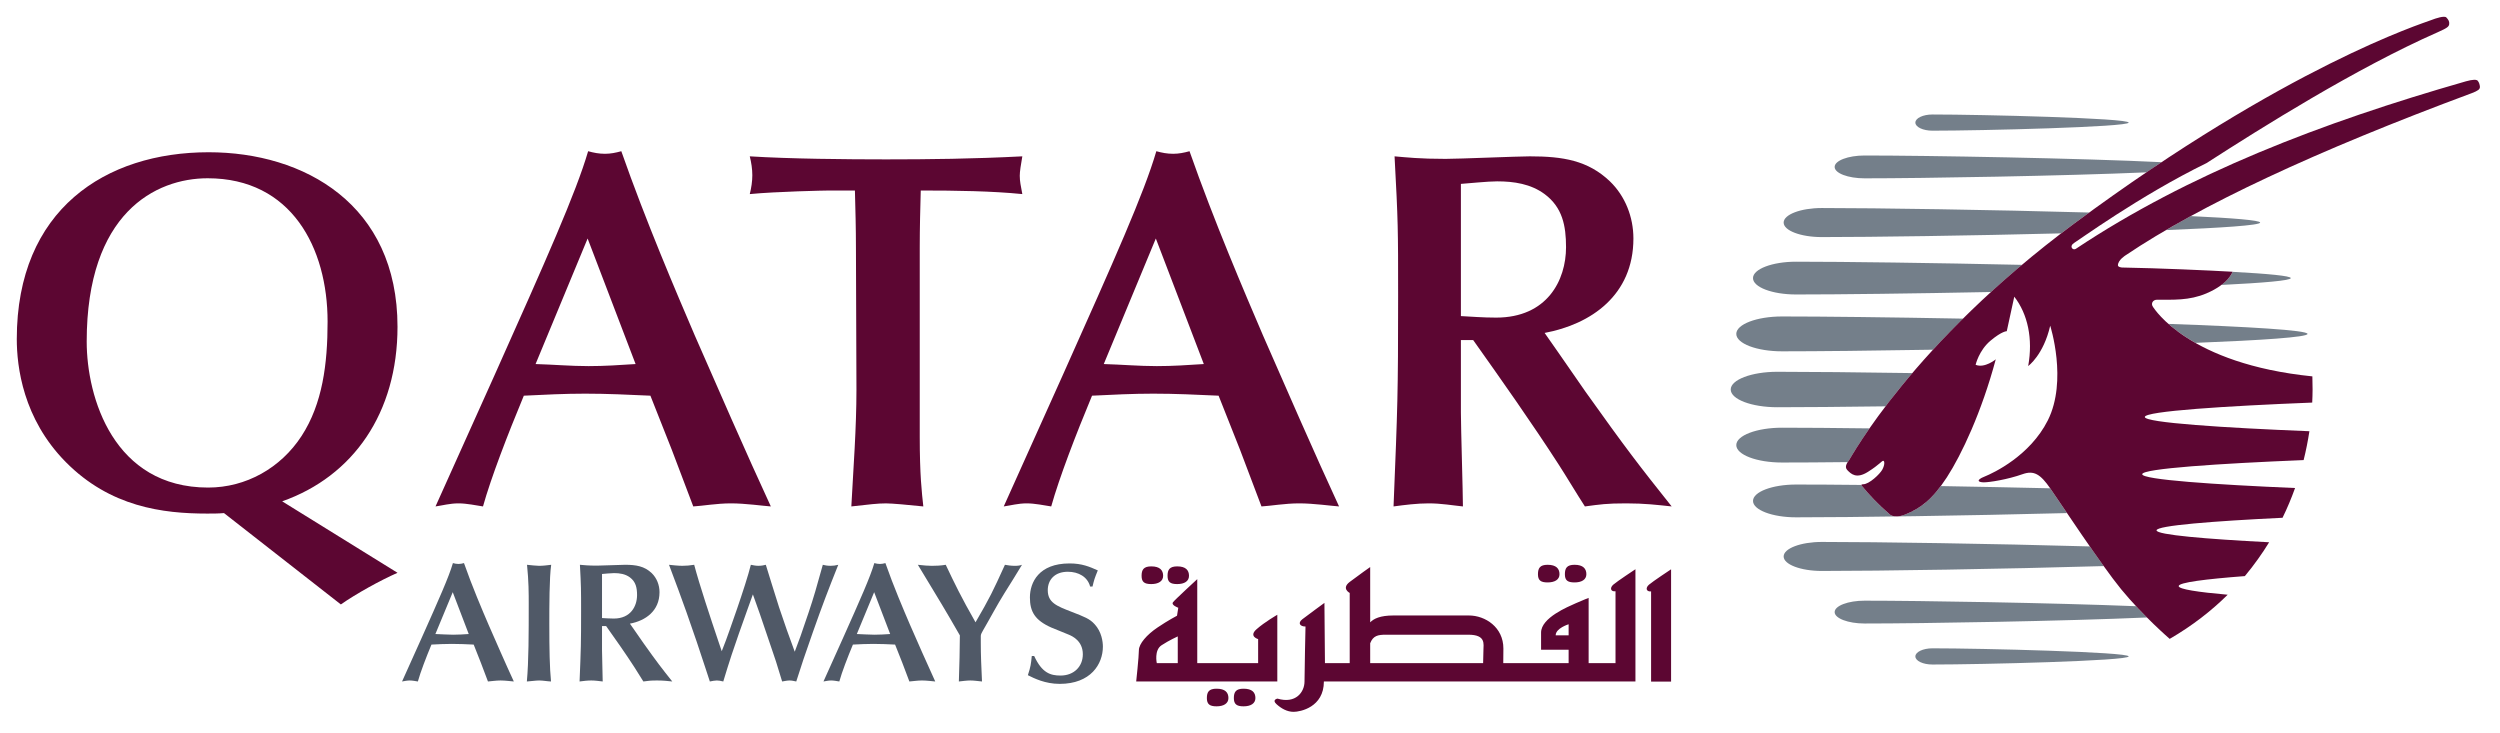 <svg width="300" height="88" viewBox="0 0 300 88" fill="none" xmlns="http://www.w3.org/2000/svg">
<path d="M56.248 76.083C55.617 76.126 55.004 76.165 54.37 76.165C53.655 76.165 52.962 76.103 52.247 76.083L54.329 71.062L56.248 76.083ZM58.555 81.778C58.923 81.757 59.495 81.657 60.065 81.657C60.637 81.657 61.352 81.757 61.659 81.778C60.739 79.798 59.391 76.714 58.616 74.939C57.88 73.226 56.657 70.368 55.678 67.57C55.453 67.632 55.247 67.675 55.024 67.675C54.779 67.675 54.574 67.632 54.35 67.57C53.861 69.244 52.674 71.898 50.614 76.514L48.246 81.778C48.53 81.737 48.818 81.657 49.164 81.657C49.49 81.657 49.881 81.737 50.144 81.778C50.469 80.615 51.123 78.919 51.775 77.35C52.592 77.307 53.41 77.268 54.225 77.268C55.104 77.268 55.962 77.307 56.843 77.35L57.697 79.514L58.555 81.778Z" fill="#505967"/>
<path d="M63.447 72.49C63.447 75.981 63.447 79.35 63.223 81.778C63.674 81.759 64.244 81.657 64.692 81.657C65.162 81.657 65.652 81.759 66.122 81.778C65.959 80.124 65.918 77.92 65.918 74.879C65.918 72.815 65.918 69.287 66.143 67.775C65.652 67.836 65.143 67.899 64.692 67.899C64.387 67.899 63.629 67.817 63.243 67.775C63.447 69.752 63.447 71.203 63.447 72.49Z" fill="#505967"/>
<path d="M75.589 74.838C77.448 74.491 79.142 73.326 79.142 71.062C79.142 70.204 78.815 69.366 78.204 68.773C77.328 67.938 76.325 67.774 74.999 67.774C74.528 67.774 72.16 67.876 71.631 67.876C70.589 67.876 70.058 67.817 69.59 67.774C69.731 70.408 69.731 70.694 69.731 73.369C69.731 77.306 69.71 77.756 69.549 81.777C69.998 81.718 70.489 81.657 70.955 81.657C71.468 81.657 71.915 81.737 72.324 81.777C72.324 81.248 72.242 78.614 72.242 78.022V75.124H72.732C73.836 76.675 75.099 78.471 76.141 80.085C76.447 80.553 76.897 81.309 77.203 81.777C77.816 81.696 78.061 81.657 78.858 81.657C79.592 81.657 80.103 81.718 80.673 81.777C79.388 80.167 78.834 79.452 77.224 77.186C76.917 76.757 76.468 76.083 76.161 75.656L75.589 74.838ZM72.242 68.878C72.549 68.855 73.305 68.773 73.693 68.773C74.365 68.773 75.041 68.878 75.589 69.286C76.304 69.816 76.447 70.551 76.447 71.409C76.447 72.734 75.693 74.227 73.652 74.227C73.121 74.227 72.63 74.184 72.242 74.164V68.878Z" fill="#505967"/>
<path d="M86.221 77.003C85.265 74.165 83.937 70.184 83.303 67.775C82.793 67.857 82.345 67.897 81.875 67.897C81.385 67.897 80.69 67.818 80.281 67.775C81.119 69.98 81.832 71.937 82.386 73.49C83.326 76.144 83.937 77.984 84.672 80.225L85.181 81.778C85.467 81.719 85.792 81.657 86.019 81.657C86.244 81.657 86.448 81.696 86.793 81.778C87.12 80.718 87.509 79.412 87.797 78.574C88.59 76.247 88.694 75.92 89.736 73.022L90.347 71.328C90.572 71.98 90.96 73.022 91.183 73.674C91.407 74.308 92.449 77.432 92.695 78.126C93.022 79.044 93.101 79.308 93.857 81.778C94.041 81.758 94.427 81.657 94.736 81.657C95.022 81.657 95.245 81.719 95.551 81.778C96.328 79.35 96.409 79.105 97.552 75.838C98.675 72.652 99.368 70.838 100.592 67.775C100.286 67.857 99.983 67.897 99.675 67.897C99.287 67.897 98.962 67.836 98.737 67.775C98.001 70.429 97.635 71.716 97.043 73.47C96.082 76.326 95.96 76.653 95.369 78.206C94.716 76.451 94.082 74.673 93.49 72.879C93.165 71.898 91.916 67.818 91.898 67.775C91.614 67.836 91.407 67.897 90.999 67.897C90.635 67.897 90.365 67.818 90.102 67.775C89.489 70.266 87.325 76.267 87.12 76.819L86.609 78.145L86.221 77.003Z" fill="#505967"/>
<path d="M106.82 76.083C106.187 76.126 105.576 76.165 104.94 76.165C104.227 76.165 103.532 76.103 102.819 76.083L104.899 71.062L106.82 76.083ZM109.125 81.778C109.495 81.757 110.067 81.657 110.637 81.657C111.209 81.657 111.925 81.757 112.229 81.778C111.312 79.798 109.963 76.714 109.186 74.939C108.451 73.226 107.227 70.368 106.248 67.57C106.023 67.632 105.819 67.675 105.594 67.675C105.351 67.675 105.145 67.632 104.92 67.57C104.432 69.244 103.246 71.898 101.185 76.514L98.816 81.778C99.105 81.737 99.388 81.657 99.736 81.657C100.063 81.657 100.449 81.737 100.717 81.778C101.042 80.615 101.698 78.919 102.349 77.35C103.165 77.307 103.982 77.268 104.797 77.268C105.676 77.268 106.532 77.307 107.411 77.35L108.269 79.514L109.125 81.778Z" fill="#505967"/>
<path d="M117.695 76.308C117.695 76.126 117.817 75.901 117.96 75.654C118.819 74.184 119.614 72.652 120.533 71.183C120.838 70.692 122.329 68.326 122.638 67.775C122.411 67.856 122.186 67.899 121.779 67.899C121.328 67.899 120.919 67.836 120.592 67.775C119.123 71.001 118.796 71.694 117.063 74.675C115.329 71.634 114.552 70.022 113.49 67.775C112.899 67.877 112.304 67.899 111.816 67.899C111.367 67.899 110.897 67.856 110.143 67.775C111.203 69.55 112.94 72.368 113.98 74.164L115.184 76.246C115.184 77.513 115.122 80.186 115.063 81.778C115.449 81.737 116.021 81.657 116.428 81.657C116.898 81.657 117.37 81.737 117.84 81.778C117.756 79.879 117.695 78.778 117.695 77.061V76.308Z" fill="#505967"/>
<path d="M123.814 78.718C123.714 79.696 123.691 79.962 123.344 81.023C124.079 81.39 125.408 82.065 127.161 82.065C130.898 82.065 132.347 79.678 132.347 77.594C132.347 77.022 132.204 75.816 131.348 74.899C130.755 74.245 130.142 74.022 128.571 73.409C126.777 72.714 125.732 72.306 125.732 70.816C125.732 69.612 126.529 68.611 128.142 68.611C129.427 68.611 130.512 69.224 130.816 70.387H131.102C131.286 69.612 131.327 69.449 131.736 68.448C130.735 68 129.835 67.612 128.346 67.612C124.649 67.612 123.589 69.899 123.589 71.693C123.589 73.389 124.184 74.431 126.162 75.307C126.732 75.552 127.694 75.918 128.264 76.165C128.652 76.327 129.94 76.897 129.94 78.511C129.94 79.983 128.875 81.066 127.265 81.066C126.059 81.066 125.038 80.759 124.1 78.718H123.814Z" fill="#505967"/>
<path d="M10.404 40.99C10.404 25.558 18.671 21.392 24.92 21.392C34.963 21.392 39.311 29.723 39.311 38.603C39.311 43.685 38.698 48.462 36.187 52.322C33.675 56.178 29.513 58.508 24.979 58.508C13.651 58.508 10.404 47.727 10.404 40.99ZM40.903 72.533C42.74 71.246 45.619 69.654 47.701 68.735L33.861 60.159C42.372 57.159 47.701 49.564 47.701 39.214C47.701 24.518 36.493 18.27 25.04 18.27C12.672 18.27 2.014 25.129 2.014 40.685C2.014 43.99 2.749 50.238 7.892 55.445C13.222 60.835 19.529 61.63 24.858 61.63C25.531 61.63 26.203 61.63 26.879 61.571L40.903 72.533Z" fill="#5C0632"/>
<path d="M76.271 43.686C74.371 43.81 72.536 43.933 70.633 43.933C68.492 43.933 66.41 43.747 64.269 43.686L70.515 28.62L76.271 43.686ZM83.192 60.772C84.293 60.711 86.01 60.404 87.722 60.404C89.441 60.404 91.58 60.711 92.501 60.772C89.745 54.832 85.703 45.584 83.374 40.255C81.169 35.112 77.495 26.536 74.557 18.146C73.882 18.332 73.269 18.454 72.597 18.454C71.862 18.454 71.249 18.332 70.576 18.146C69.105 23.171 65.554 31.131 59.368 44.971L52.262 60.772C53.12 60.652 53.978 60.404 55.018 60.404C55.997 60.404 57.164 60.652 57.959 60.772C58.937 57.28 60.901 52.198 62.859 47.482C65.306 47.362 67.757 47.239 70.207 47.239C72.84 47.239 75.413 47.362 78.049 47.482L80.617 53.976L83.192 60.772Z" fill="#5C0632"/>
<path d="M110.369 29.723C110.369 27.396 110.429 25.068 110.49 22.861C114.716 22.861 119.066 22.925 122.679 23.291C122.495 22.312 122.372 21.762 122.372 21.088C122.372 20.598 122.495 19.799 122.679 18.761C116.8 19.065 111.41 19.126 106.326 19.126C101.61 19.126 94.811 19.065 89.973 18.761C90.159 19.496 90.279 20.291 90.279 21.027C90.279 21.762 90.159 22.557 89.973 23.291C93.099 22.986 98.978 22.861 99.527 22.861H102.59C102.652 25.252 102.713 27.396 102.713 29.662L102.774 46.746C102.774 51.403 102.409 56.119 102.161 60.772C104.366 60.529 105.286 60.406 106.326 60.406C107.061 60.406 109.021 60.59 110.799 60.772C110.613 59.06 110.369 57.037 110.369 52.384V29.723Z" fill="#5C0632"/>
<path d="M144.457 43.686C142.558 43.81 140.721 43.933 138.823 43.933C136.678 43.933 134.597 43.747 132.452 43.686L138.7 28.62L144.457 43.686ZM151.377 60.772C152.479 60.711 154.195 60.404 155.91 60.404C157.624 60.404 159.767 60.711 160.687 60.772C157.931 54.832 153.889 45.584 151.561 40.255C149.357 35.112 145.681 26.536 142.742 18.146C142.068 18.332 141.455 18.454 140.783 18.454C140.047 18.454 139.434 18.332 138.76 18.146C137.293 23.171 133.739 31.131 127.552 44.971L120.449 60.772C121.305 60.652 122.166 60.404 123.206 60.404C124.184 60.404 125.347 60.652 126.146 60.772C127.127 57.28 129.084 52.198 131.044 47.482C133.492 47.362 135.942 47.239 138.394 47.239C141.028 47.239 143.6 47.362 146.232 47.482L148.805 53.976L151.377 60.772Z" fill="#5C0632"/>
<path d="M185.353 39.952C190.926 38.91 196.009 35.42 196.009 28.62C196.009 26.047 195.029 23.536 193.19 21.762C190.558 19.251 187.556 18.761 183.576 18.761C182.166 18.761 175.063 19.065 173.469 19.065C170.345 19.065 168.753 18.881 167.347 18.761C167.774 26.66 167.774 27.517 167.774 35.539C167.774 47.362 167.713 48.706 167.225 60.772C168.571 60.59 170.04 60.404 171.448 60.404C172.979 60.404 174.327 60.652 175.551 60.772C175.551 59.178 175.308 51.281 175.308 49.503V40.806H176.779C180.085 45.461 183.884 50.852 187.006 55.69C187.924 57.1 189.27 59.366 190.188 60.772C192.027 60.529 192.762 60.404 195.149 60.404C197.354 60.404 198.886 60.59 200.601 60.772C196.743 55.935 195.092 53.792 190.251 46.994C189.332 45.706 187.985 43.686 187.066 42.4L185.353 39.952ZM175.308 22.067C176.226 22.008 178.492 21.762 179.656 21.762C181.677 21.762 183.696 22.067 185.353 23.291C187.495 24.885 187.924 27.087 187.924 29.662C187.924 33.642 185.658 38.113 179.534 38.113C177.94 38.113 176.471 37.989 175.308 37.931V22.067Z" fill="#5C0632"/>
<path d="M276.903 40.069C276.903 40.463 271.359 40.833 263.446 41.143C262.048 40.351 260.987 39.554 260.211 38.867C269.809 39.206 276.903 39.625 276.903 40.069Z" fill="#747F8A"/>
<path d="M271.217 26.708C271.217 27.037 266.571 27.345 259.928 27.611C260.88 27.055 261.861 26.495 262.891 25.933C267.909 26.164 271.217 26.432 271.217 26.708Z" fill="#747F8A"/>
<path d="M221.721 55.452C218.646 55.488 215.949 55.503 213.842 55.503C210.81 55.503 208.354 54.569 208.354 53.41C208.354 52.258 210.81 51.324 213.842 51.324C216.527 51.324 220.164 51.353 224.337 51.406C222.722 53.735 221.956 55.135 221.885 55.223C221.838 55.29 221.778 55.37 221.721 55.452Z" fill="#747F8A"/>
<path d="M223.378 58.25C224.391 59.474 225.364 60.504 226.665 61.63C226.665 61.63 227.156 62.331 228.645 61.73C230.161 61.113 231.447 60.273 232.895 58.33C237.125 58.401 241.61 58.495 246.026 58.595C246.39 59.124 247.127 60.22 248.037 61.57C235.728 61.889 222.368 62.079 215.525 62.079C212.674 62.079 210.361 61.194 210.361 60.111C210.361 59.022 212.674 58.144 215.525 58.144C217.609 58.144 220.294 58.158 223.367 58.193C223.365 58.221 223.378 58.25 223.378 58.25Z" fill="#747F8A"/>
<path d="M218.616 68.515C216.087 68.515 214.037 67.737 214.037 66.776C214.037 65.814 216.087 65.033 218.616 65.033C225.308 65.033 239.027 65.238 250.777 65.571C251.343 66.382 251.909 67.189 252.446 67.931C240.349 68.286 225.625 68.515 218.616 68.515Z" fill="#747F8A"/>
<path d="M257.637 74.097C247.77 74.531 230.804 74.821 223.755 74.821C221.77 74.821 220.158 74.201 220.158 73.452C220.158 72.695 221.77 72.081 223.755 72.081C230.498 72.081 246.334 72.346 256.328 72.745C256.779 73.229 257.221 73.684 257.637 74.097Z" fill="#747F8A"/>
<path d="M231.895 77.798C237.717 77.798 255.439 78.237 255.439 78.769C255.439 79.308 237.715 79.743 231.895 79.743C230.761 79.743 229.844 79.308 229.844 78.769C229.844 78.237 230.761 77.798 231.895 77.798Z" fill="#747F8A"/>
<path d="M231.96 41.965C224.633 42.089 218.068 42.159 213.842 42.159C210.812 42.159 208.354 41.225 208.354 40.068C208.354 38.914 210.812 37.976 213.842 37.976C218.75 37.976 226.815 38.07 235.559 38.236C234.259 39.521 233.058 40.771 231.96 41.965Z" fill="#747F8A"/>
<path d="M267.901 32.619C272.194 32.852 274.895 33.107 274.895 33.373C274.895 33.665 271.626 33.945 266.566 34.194C267.647 33.381 267.884 32.672 267.901 32.619Z" fill="#747F8A"/>
<path d="M215.525 35.337C212.672 35.337 210.359 34.459 210.359 33.372C210.359 32.287 212.672 31.404 215.525 31.404C221.375 31.404 231.986 31.547 242.63 31.782C241.324 32.883 240.086 33.972 238.917 35.041C229.575 35.229 220.695 35.337 215.525 35.337Z" fill="#747F8A"/>
<path d="M247.336 28.004C236.453 28.28 224.663 28.45 218.614 28.45C216.085 28.45 214.037 27.671 214.037 26.709C214.037 25.746 216.085 24.963 218.614 24.963C225.29 24.963 238.976 25.172 250.709 25.503C250.125 25.928 249.536 26.353 248.94 26.798C248.396 27.203 247.861 27.602 247.336 28.004Z" fill="#747F8A"/>
<path d="M223.755 21.4C221.77 21.4 220.158 20.789 220.158 20.031C220.158 19.275 221.77 18.66 223.755 18.66C231.239 18.66 249.907 18.991 259.389 19.463C258.784 19.859 258.179 20.27 257.568 20.683C247.686 21.11 230.79 21.4 223.755 21.4Z" fill="#747F8A"/>
<path d="M213.276 48.868C210.191 48.868 207.686 47.918 207.686 46.739C207.686 45.568 210.191 44.614 213.276 44.614C217.144 44.614 222.933 44.671 229.48 44.771C228.25 46.218 227.181 47.558 226.266 48.76C221.053 48.829 216.497 48.868 213.276 48.868Z" fill="#747F8A"/>
<path d="M229.844 14.712C229.844 14.174 230.761 13.739 231.895 13.739C237.715 13.739 255.439 14.174 255.439 14.712C255.439 15.245 237.717 15.682 231.895 15.682C230.761 15.682 229.844 15.245 229.844 14.712Z" fill="#747F8A"/>
<path d="M277.484 45.165C277.525 46.226 277.519 47.278 277.466 48.31C267.155 48.718 257.377 49.34 257.377 50.038C257.377 50.725 266.936 51.34 277.128 51.747C276.949 52.924 276.718 54.078 276.436 55.21C266.389 55.621 257.065 56.226 257.065 56.906C257.065 57.562 265.769 58.153 275.408 58.563C274.967 59.794 274.466 60.989 273.904 62.133C265.626 62.532 258.785 63.063 258.785 63.643C258.785 64.185 264.762 64.685 272.296 65.072C271.873 65.76 271.432 66.434 270.97 67.072C270.479 67.767 269.946 68.455 269.382 69.132C264.672 69.489 261.44 69.896 261.44 70.331C261.44 70.705 263.755 71.055 267.322 71.367C265.375 73.294 263.074 75.094 260.363 76.665C260.363 76.665 257.169 73.915 254.533 70.703C252.183 67.838 247.197 60.286 246.025 58.596C244.85 56.906 244.077 56.412 242.704 56.902C240.863 57.554 238.724 57.881 238.066 57.881C237.408 57.881 237.046 57.626 238.149 57.188C239.249 56.745 243.595 54.693 245.734 50.453C248.137 45.678 246.025 39.084 246.025 39.084C245.217 42.609 243.382 43.925 243.382 43.925C243.975 40.651 243.329 37.684 241.713 35.602L240.812 39.746C240.812 39.746 240.248 39.718 238.852 40.89C237.459 42.065 237.075 43.778 237.075 43.778C238.172 44.219 239.492 43.118 239.492 43.118C237.806 49.425 235.389 54.56 233.625 57.276C231.864 59.992 230.411 61.016 228.646 61.733C227.156 62.329 226.666 61.629 226.666 61.629C225.364 60.505 224.391 59.475 223.378 58.251C223.378 58.251 223.296 58.108 223.57 58.112C224.295 58.122 225.587 56.882 225.869 56.367C226.192 55.776 226.157 55.325 225.996 55.294C225.836 55.267 225.56 55.735 224.161 56.618C222.769 57.499 222.13 56.888 221.666 56.398C221.306 56.007 221.66 55.525 221.884 55.222C222.097 54.953 229.459 41.224 248.94 26.799C274.47 7.896 290.774 2.792 291.708 2.424C292.325 2.181 293.332 1.86 293.561 2.095C293.815 2.361 293.939 2.573 293.904 2.882C293.872 3.188 293.708 3.346 292.527 3.867C282.727 8.184 271.287 15.381 264.787 19.57C256.793 23.465 249.161 29.027 248.883 29.16C248.268 29.542 248.722 30.097 249.094 29.864C262.592 20.886 278.418 14.77 295.907 9.76C296.743 9.523 297.2 9.523 297.339 9.707C297.497 9.911 297.564 10.144 297.589 10.402C297.611 10.722 297.345 10.892 296.628 11.172C277.84 18.152 263.992 24.636 255.085 30.629C255.085 30.629 254.163 31.184 254.151 31.828C254.147 32.073 254.645 32.102 254.645 32.102C259.104 32.182 265.065 32.443 267.901 32.609C267.901 32.609 267.496 34.045 264.78 35.202C262.684 36.097 260.743 35.954 258.822 35.97C258.395 35.962 258.033 36.393 258.375 36.853C258.546 37.082 262.633 43.661 277.484 45.165Z" fill="#5C0632"/>
<path d="M141.332 79.572H138.814C138.814 79.572 138.475 78.024 139.386 77.431C140.302 76.83 141.332 76.368 141.332 76.368V79.572ZM153.277 73.773C153.277 73.773 151.747 74.652 150.778 75.514C149.816 76.368 150.976 76.693 150.976 76.693V79.572H143.671V69.497C143.671 69.497 141.009 71.945 140.759 72.269C140.502 72.617 141.393 72.931 141.393 72.931L141.242 73.886C141.242 73.886 140.181 74.435 138.894 75.306C137.615 76.166 136.667 77.263 136.667 78.024C136.667 78.786 136.344 81.777 136.344 81.777H153.277V73.773ZM138.154 70.089C138.988 70.089 139.576 69.76 139.576 69.096C139.576 68.43 139.186 67.966 138.154 67.966C137.237 67.966 136.991 68.367 136.991 69.096C136.991 69.832 137.31 70.089 138.154 70.089ZM141.268 70.089C142.11 70.089 142.68 69.76 142.68 69.096C142.68 68.43 142.294 67.966 141.268 67.966C140.347 67.966 140.106 68.367 140.106 69.096C140.106 69.832 140.422 70.089 141.268 70.089ZM145.986 82.644C145.075 82.644 144.824 83.034 144.824 83.767C144.824 84.495 145.147 84.76 145.986 84.76C146.82 84.76 147.411 84.43 147.411 83.767C147.411 83.099 147.026 82.644 145.986 82.644ZM149.223 82.644C148.312 82.644 148.062 83.034 148.062 83.767C148.062 84.495 148.393 84.76 149.223 84.76C150.069 84.76 150.649 84.43 150.649 83.767C150.649 83.099 150.267 82.644 149.223 82.644ZM185.711 69.891C186.551 69.891 187.14 69.57 187.14 68.906C187.14 68.246 186.751 67.774 185.711 67.774C184.802 67.774 184.555 68.175 184.555 68.906C184.555 69.638 184.88 69.891 185.711 69.891ZM188.946 69.891C189.78 69.891 190.364 69.57 190.364 68.906C190.364 68.246 189.976 67.774 188.946 67.774C188.03 67.774 187.787 68.175 187.787 68.906C187.787 69.638 188.1 69.891 188.946 69.891ZM197.875 70.165C197.42 70.559 197.552 71.031 198.131 70.966V81.791H200.53V68.316C200.53 68.316 198.323 69.772 197.875 70.165ZM188.235 76.236H186.682C186.682 75.384 188.235 74.912 188.235 74.912V76.236ZM178.012 78.024C178.012 78.416 177.993 79.055 177.975 79.572H164.422V77.19C164.775 76.272 165.372 76.166 166.295 76.166H176.204C178.343 76.166 178.012 77.292 178.012 78.024ZM193.862 70.954V79.572H190.636V71.746C190.636 71.746 189.976 72 189.071 72.4C188.173 72.807 184.929 74.125 184.929 75.907V77.966H188.235V79.572H180.392C180.399 79.194 180.407 78.639 180.407 77.823C180.407 75.255 178.218 73.857 176.271 73.857H167.205C165.617 73.857 164.851 74.241 164.422 74.681V68.046C164.422 68.046 163.005 69.041 161.965 69.832C160.927 70.623 161.965 71.154 161.965 71.154V79.572H158.994L158.931 72.347C158.931 72.347 156.863 73.857 156.271 74.317C155.692 74.775 156.013 75.183 156.661 75.183C156.661 75.183 156.542 80.519 156.542 81.777C156.542 83.044 155.494 84.491 153.293 83.833C153.293 83.833 152.595 83.968 153.175 84.495C153.753 85.02 154.452 85.421 155.235 85.421C156.013 85.421 158.866 84.883 158.866 81.777H196.253V68.307C196.253 68.307 194.052 69.76 193.599 70.155C193.143 70.549 193.276 71.023 193.862 70.954Z" fill="#5C0632"/>
</svg>
